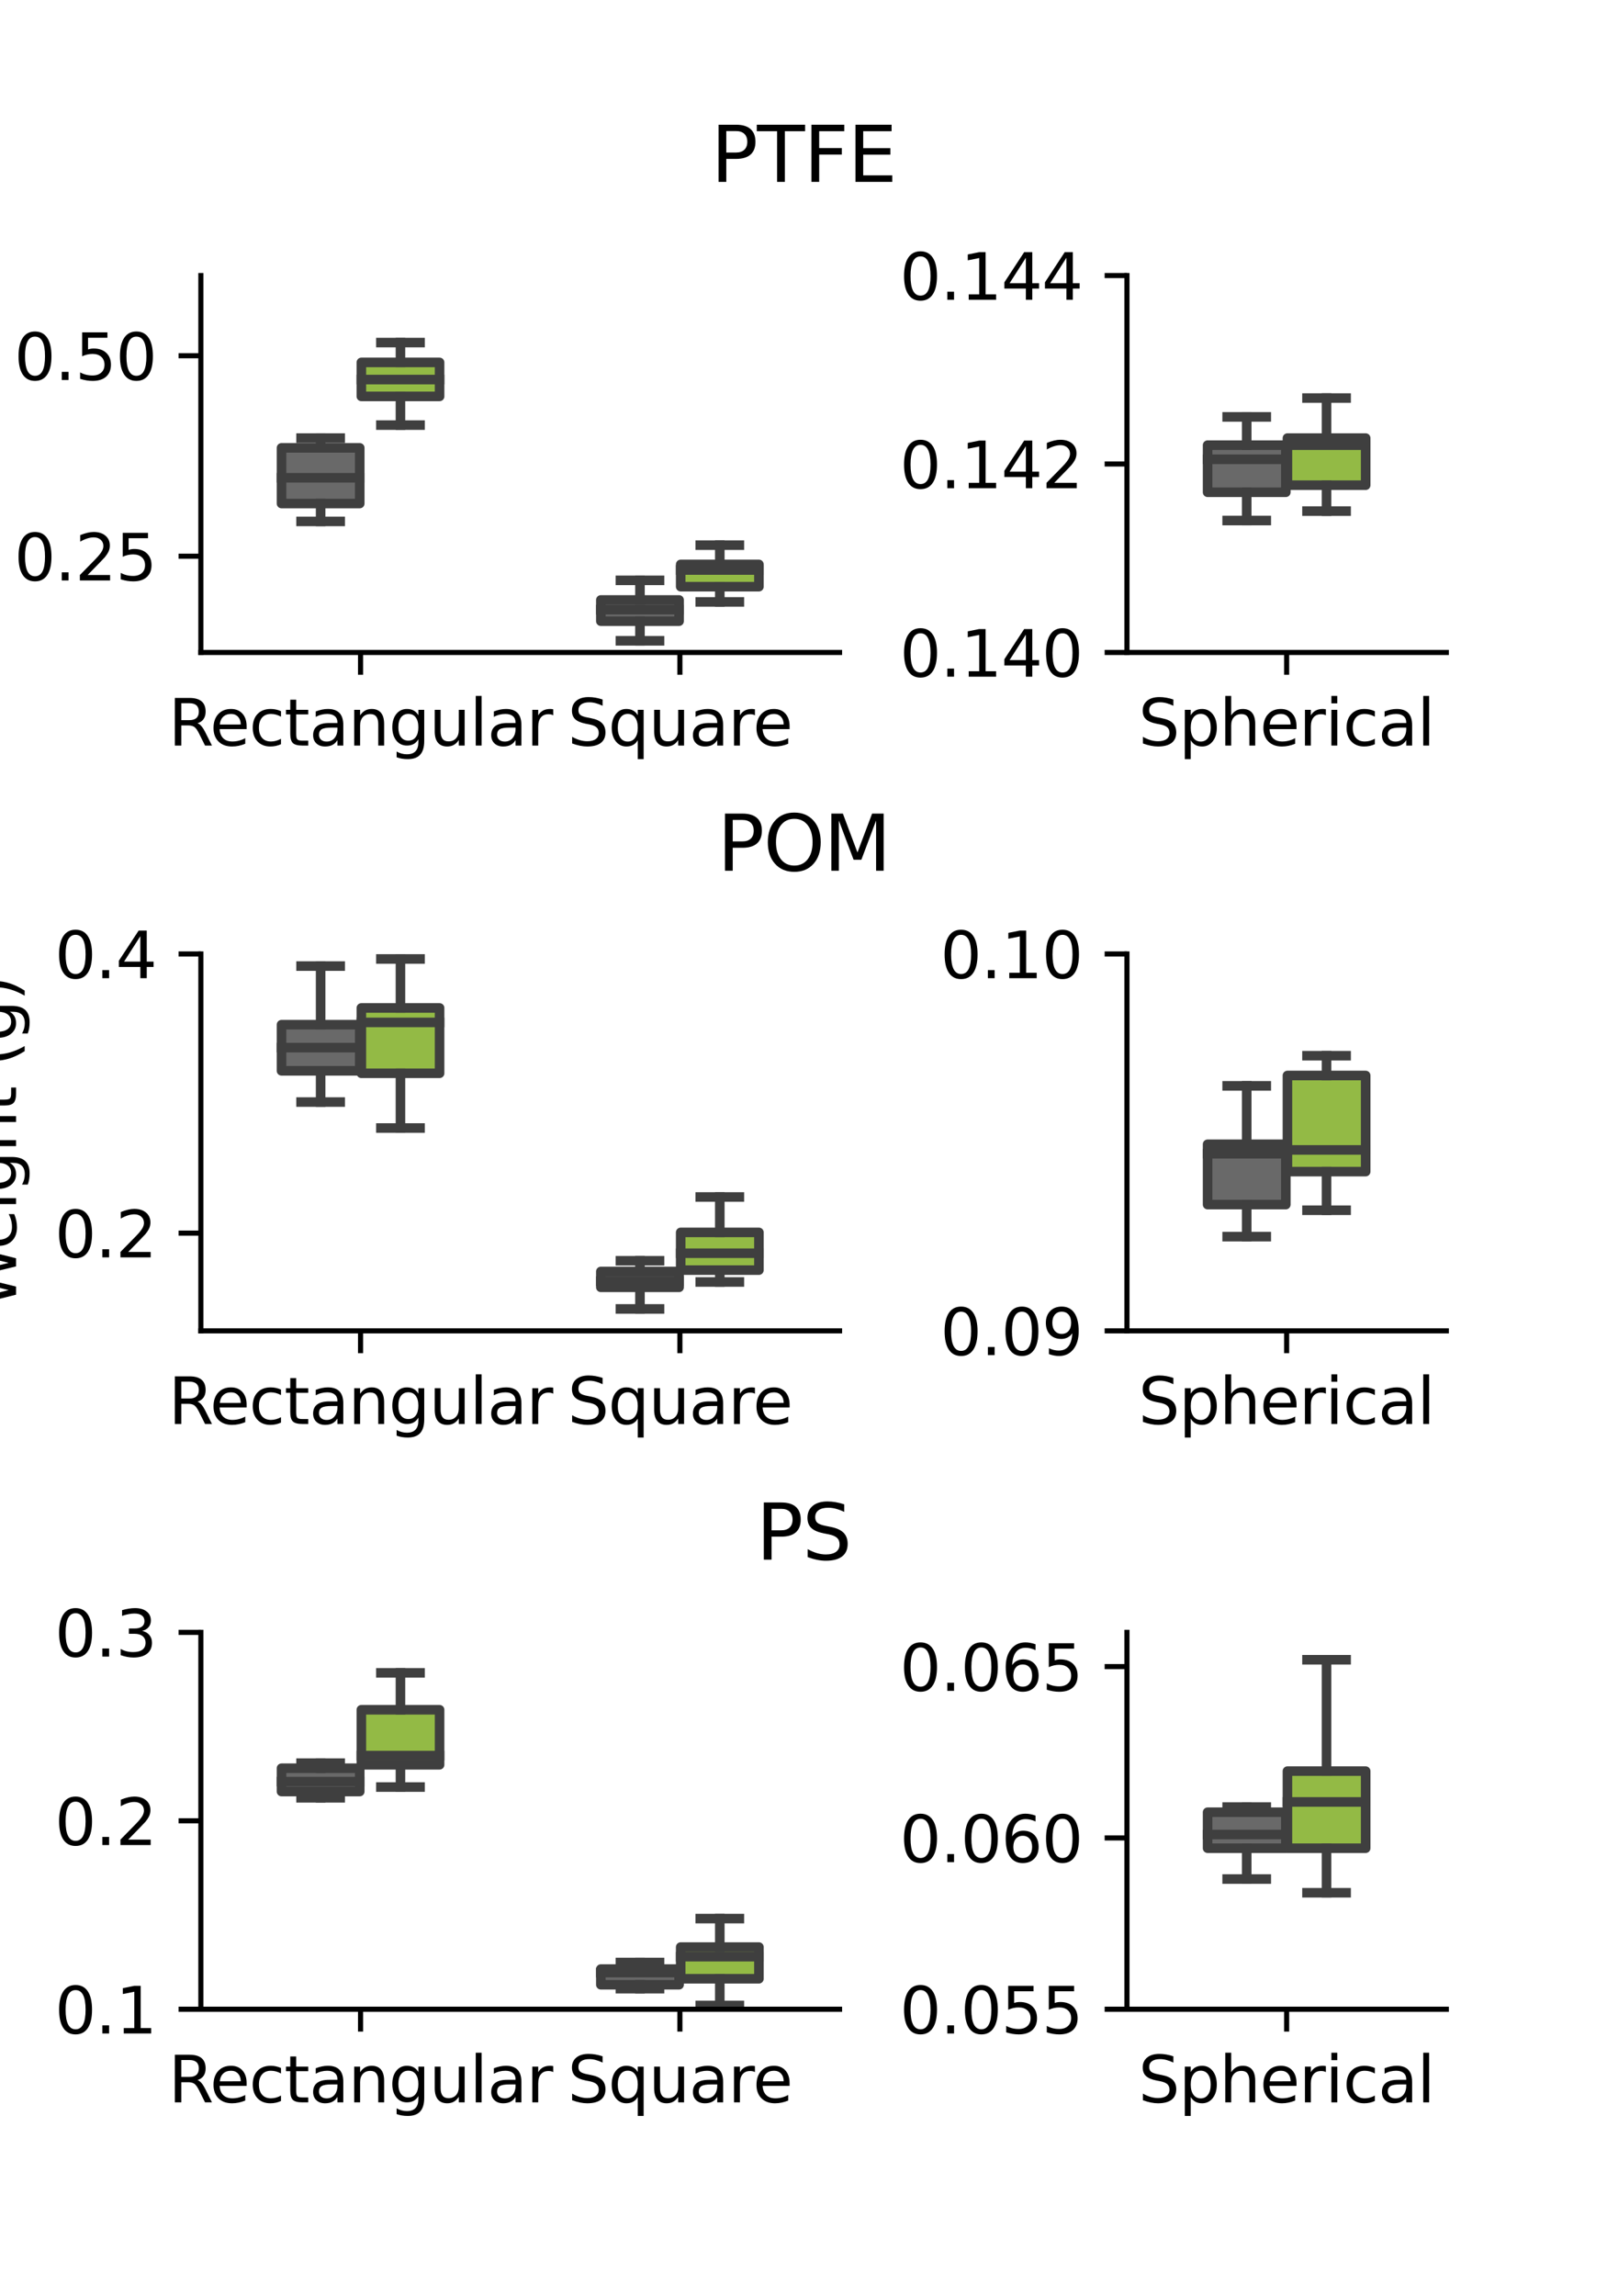 <?xml version="1.0" encoding="utf-8" standalone="no"?>
<!DOCTYPE svg PUBLIC "-//W3C//DTD SVG 1.1//EN"
  "http://www.w3.org/Graphics/SVG/1.1/DTD/svg11.dtd">
<svg xmlns:xlink="http://www.w3.org/1999/xlink" width="252pt" height="360pt" viewBox="0 0 252 360" xmlns="http://www.w3.org/2000/svg" version="1.1">
 <defs>
  <style type="text/css">*{stroke-linejoin: round; stroke-linecap: butt}</style>
 </defs>
 <g id="figure_1">
  <g id="patch_1">
   <path d="M 0 360 
L 252 360 
L 252 0 
L 0 0 
z
" style="fill: #ffffff"/>
  </g>
  <g id="axes_1">
   <g id="patch_2">
    <path d="M 31.5 102.287 
L 131.654 102.287 
L 131.654 43.2 
L 31.5 43.2 
z
" style="fill: #ffffff"/>
   </g>
   <g id="patch_3">
    <path d="M 44.144 78.941 
L 56.413 78.941 
L 56.413 70.213 
L 44.144 70.213 
L 44.144 78.941 
z
" clip-path="url(#p841a82c615)" style="fill: #696969; stroke: #3f3f3f; stroke-width: 1.5; stroke-linejoin: miter"/>
   </g>
   <g id="patch_4">
    <path d="M 56.664 62.146 
L 68.933 62.146 
L 68.933 56.818 
L 56.664 56.818 
L 56.664 62.146 
z
" clip-path="url(#p841a82c615)" style="fill: #93ba45; stroke: #3f3f3f; stroke-width: 1.5; stroke-linejoin: miter"/>
   </g>
   <g id="patch_5">
    <path d="M 94.221 97.387 
L 106.49 97.387 
L 106.49 94.056 
L 94.221 94.056 
L 94.221 97.387 
z
" clip-path="url(#p841a82c615)" style="fill: #696969; stroke: #3f3f3f; stroke-width: 1.5; stroke-linejoin: miter"/>
   </g>
   <g id="patch_6">
    <path d="M 106.741 91.978 
L 119.009 91.978 
L 119.009 88.486 
L 106.741 88.486 
L 106.741 91.978 
z
" clip-path="url(#p841a82c615)" style="fill: #93ba45; stroke: #3f3f3f; stroke-width: 1.5; stroke-linejoin: miter"/>
   </g>
   <g id="patch_7">
    <path d="M 56.538 118.63 
L 56.538 118.63 
L 56.538 118.63 
L 56.538 118.63 
z
" clip-path="url(#p841a82c615)" style="fill: #696969; stroke: #3f3f3f; stroke-width: 0.75; stroke-linejoin: miter"/>
   </g>
   <g id="patch_8">
    <path d="M 56.538 118.63 
L 56.538 118.63 
L 56.538 118.63 
L 56.538 118.63 
z
" clip-path="url(#p841a82c615)" style="fill: #93ba45; stroke: #3f3f3f; stroke-width: 0.75; stroke-linejoin: miter"/>
   </g>
   <g id="matplotlib.axis_1">
    <g id="xtick_1">
     <g id="line2d_1">
      <defs>
       <path id="m20e05f208c" d="M 0 0 
L 0 3.5 
" style="stroke: #000000; stroke-width: 0.8"/>
      </defs>
      <g>
       <use xlink:href="#m20e05f208c" x="56.538" y="102.287" style="stroke: #000000; stroke-width: 0.8"/>
      </g>
     </g>
     <g id="text_1">
      <!-- Rectangular -->
      <g transform="translate(26.419 116.885) scale(0.1 -0.1)">
       <defs>
        <path id="DejaVuSans-52" d="M 2841 2188 
Q 3044 2119 3236 1894 
Q 3428 1669 3622 1275 
L 4263 0 
L 3584 0 
L 2988 1197 
Q 2756 1666 2539 1819 
Q 2322 1972 1947 1972 
L 1259 1972 
L 1259 0 
L 628 0 
L 628 4666 
L 2053 4666 
Q 2853 4666 3247 4331 
Q 3641 3997 3641 3322 
Q 3641 2881 3436 2590 
Q 3231 2300 2841 2188 
z
M 1259 4147 
L 1259 2491 
L 2053 2491 
Q 2509 2491 2742 2702 
Q 2975 2913 2975 3322 
Q 2975 3731 2742 3939 
Q 2509 4147 2053 4147 
L 1259 4147 
z
" transform="scale(0.016)"/>
        <path id="DejaVuSans-65" d="M 3597 1894 
L 3597 1613 
L 953 1613 
Q 991 1019 1311 708 
Q 1631 397 2203 397 
Q 2534 397 2845 478 
Q 3156 559 3463 722 
L 3463 178 
Q 3153 47 2828 -22 
Q 2503 -91 2169 -91 
Q 1331 -91 842 396 
Q 353 884 353 1716 
Q 353 2575 817 3079 
Q 1281 3584 2069 3584 
Q 2775 3584 3186 3129 
Q 3597 2675 3597 1894 
z
M 3022 2063 
Q 3016 2534 2758 2815 
Q 2500 3097 2075 3097 
Q 1594 3097 1305 2825 
Q 1016 2553 972 2059 
L 3022 2063 
z
" transform="scale(0.016)"/>
        <path id="DejaVuSans-63" d="M 3122 3366 
L 3122 2828 
Q 2878 2963 2633 3030 
Q 2388 3097 2138 3097 
Q 1578 3097 1268 2742 
Q 959 2388 959 1747 
Q 959 1106 1268 751 
Q 1578 397 2138 397 
Q 2388 397 2633 464 
Q 2878 531 3122 666 
L 3122 134 
Q 2881 22 2623 -34 
Q 2366 -91 2075 -91 
Q 1284 -91 818 406 
Q 353 903 353 1747 
Q 353 2603 823 3093 
Q 1294 3584 2113 3584 
Q 2378 3584 2631 3529 
Q 2884 3475 3122 3366 
z
" transform="scale(0.016)"/>
        <path id="DejaVuSans-74" d="M 1172 4494 
L 1172 3500 
L 2356 3500 
L 2356 3053 
L 1172 3053 
L 1172 1153 
Q 1172 725 1289 603 
Q 1406 481 1766 481 
L 2356 481 
L 2356 0 
L 1766 0 
Q 1100 0 847 248 
Q 594 497 594 1153 
L 594 3053 
L 172 3053 
L 172 3500 
L 594 3500 
L 594 4494 
L 1172 4494 
z
" transform="scale(0.016)"/>
        <path id="DejaVuSans-61" d="M 2194 1759 
Q 1497 1759 1228 1600 
Q 959 1441 959 1056 
Q 959 750 1161 570 
Q 1363 391 1709 391 
Q 2188 391 2477 730 
Q 2766 1069 2766 1631 
L 2766 1759 
L 2194 1759 
z
M 3341 1997 
L 3341 0 
L 2766 0 
L 2766 531 
Q 2569 213 2275 61 
Q 1981 -91 1556 -91 
Q 1019 -91 701 211 
Q 384 513 384 1019 
Q 384 1609 779 1909 
Q 1175 2209 1959 2209 
L 2766 2209 
L 2766 2266 
Q 2766 2663 2505 2880 
Q 2244 3097 1772 3097 
Q 1472 3097 1187 3025 
Q 903 2953 641 2809 
L 641 3341 
Q 956 3463 1253 3523 
Q 1550 3584 1831 3584 
Q 2591 3584 2966 3190 
Q 3341 2797 3341 1997 
z
" transform="scale(0.016)"/>
        <path id="DejaVuSans-6e" d="M 3513 2113 
L 3513 0 
L 2938 0 
L 2938 2094 
Q 2938 2591 2744 2837 
Q 2550 3084 2163 3084 
Q 1697 3084 1428 2787 
Q 1159 2491 1159 1978 
L 1159 0 
L 581 0 
L 581 3500 
L 1159 3500 
L 1159 2956 
Q 1366 3272 1645 3428 
Q 1925 3584 2291 3584 
Q 2894 3584 3203 3211 
Q 3513 2838 3513 2113 
z
" transform="scale(0.016)"/>
        <path id="DejaVuSans-67" d="M 2906 1791 
Q 2906 2416 2648 2759 
Q 2391 3103 1925 3103 
Q 1463 3103 1205 2759 
Q 947 2416 947 1791 
Q 947 1169 1205 825 
Q 1463 481 1925 481 
Q 2391 481 2648 825 
Q 2906 1169 2906 1791 
z
M 3481 434 
Q 3481 -459 3084 -895 
Q 2688 -1331 1869 -1331 
Q 1566 -1331 1297 -1286 
Q 1028 -1241 775 -1147 
L 775 -588 
Q 1028 -725 1275 -790 
Q 1522 -856 1778 -856 
Q 2344 -856 2625 -561 
Q 2906 -266 2906 331 
L 2906 616 
Q 2728 306 2450 153 
Q 2172 0 1784 0 
Q 1141 0 747 490 
Q 353 981 353 1791 
Q 353 2603 747 3093 
Q 1141 3584 1784 3584 
Q 2172 3584 2450 3431 
Q 2728 3278 2906 2969 
L 2906 3500 
L 3481 3500 
L 3481 434 
z
" transform="scale(0.016)"/>
        <path id="DejaVuSans-75" d="M 544 1381 
L 544 3500 
L 1119 3500 
L 1119 1403 
Q 1119 906 1312 657 
Q 1506 409 1894 409 
Q 2359 409 2629 706 
Q 2900 1003 2900 1516 
L 2900 3500 
L 3475 3500 
L 3475 0 
L 2900 0 
L 2900 538 
Q 2691 219 2414 64 
Q 2138 -91 1772 -91 
Q 1169 -91 856 284 
Q 544 659 544 1381 
z
M 1991 3584 
L 1991 3584 
z
" transform="scale(0.016)"/>
        <path id="DejaVuSans-6c" d="M 603 4863 
L 1178 4863 
L 1178 0 
L 603 0 
L 603 4863 
z
" transform="scale(0.016)"/>
        <path id="DejaVuSans-72" d="M 2631 2963 
Q 2534 3019 2420 3045 
Q 2306 3072 2169 3072 
Q 1681 3072 1420 2755 
Q 1159 2438 1159 1844 
L 1159 0 
L 581 0 
L 581 3500 
L 1159 3500 
L 1159 2956 
Q 1341 3275 1631 3429 
Q 1922 3584 2338 3584 
Q 2397 3584 2469 3576 
Q 2541 3569 2628 3553 
L 2631 2963 
z
" transform="scale(0.016)"/>
       </defs>
       <use xlink:href="#DejaVuSans-52"/>
       <use xlink:href="#DejaVuSans-65" x="64.982"/>
       <use xlink:href="#DejaVuSans-63" x="126.506"/>
       <use xlink:href="#DejaVuSans-74" x="181.486"/>
       <use xlink:href="#DejaVuSans-61" x="220.695"/>
       <use xlink:href="#DejaVuSans-6e" x="281.975"/>
       <use xlink:href="#DejaVuSans-67" x="345.354"/>
       <use xlink:href="#DejaVuSans-75" x="408.83"/>
       <use xlink:href="#DejaVuSans-6c" x="472.209"/>
       <use xlink:href="#DejaVuSans-61" x="499.992"/>
       <use xlink:href="#DejaVuSans-72" x="561.271"/>
      </g>
     </g>
    </g>
    <g id="xtick_2">
     <g id="line2d_2">
      <g>
       <use xlink:href="#m20e05f208c" x="106.615" y="102.287" style="stroke: #000000; stroke-width: 0.8"/>
      </g>
     </g>
     <g id="text_2">
      <!-- Square -->
      <g transform="translate(89.015 116.885) scale(0.1 -0.1)">
       <defs>
        <path id="DejaVuSans-53" d="M 3425 4513 
L 3425 3897 
Q 3066 4069 2747 4153 
Q 2428 4238 2131 4238 
Q 1616 4238 1336 4038 
Q 1056 3838 1056 3469 
Q 1056 3159 1242 3001 
Q 1428 2844 1947 2747 
L 2328 2669 
Q 3034 2534 3370 2195 
Q 3706 1856 3706 1288 
Q 3706 609 3251 259 
Q 2797 -91 1919 -91 
Q 1588 -91 1214 -16 
Q 841 59 441 206 
L 441 856 
Q 825 641 1194 531 
Q 1563 422 1919 422 
Q 2459 422 2753 634 
Q 3047 847 3047 1241 
Q 3047 1584 2836 1778 
Q 2625 1972 2144 2069 
L 1759 2144 
Q 1053 2284 737 2584 
Q 422 2884 422 3419 
Q 422 4038 858 4394 
Q 1294 4750 2059 4750 
Q 2388 4750 2728 4690 
Q 3069 4631 3425 4513 
z
" transform="scale(0.016)"/>
        <path id="DejaVuSans-71" d="M 947 1747 
Q 947 1113 1208 752 
Q 1469 391 1925 391 
Q 2381 391 2643 752 
Q 2906 1113 2906 1747 
Q 2906 2381 2643 2742 
Q 2381 3103 1925 3103 
Q 1469 3103 1208 2742 
Q 947 2381 947 1747 
z
M 2906 525 
Q 2725 213 2448 61 
Q 2172 -91 1784 -91 
Q 1150 -91 751 415 
Q 353 922 353 1747 
Q 353 2572 751 3078 
Q 1150 3584 1784 3584 
Q 2172 3584 2448 3432 
Q 2725 3281 2906 2969 
L 2906 3500 
L 3481 3500 
L 3481 -1331 
L 2906 -1331 
L 2906 525 
z
" transform="scale(0.016)"/>
       </defs>
       <use xlink:href="#DejaVuSans-53"/>
       <use xlink:href="#DejaVuSans-71" x="63.477"/>
       <use xlink:href="#DejaVuSans-75" x="126.953"/>
       <use xlink:href="#DejaVuSans-61" x="190.332"/>
       <use xlink:href="#DejaVuSans-72" x="251.611"/>
       <use xlink:href="#DejaVuSans-65" x="290.475"/>
      </g>
     </g>
    </g>
   </g>
   <g id="matplotlib.axis_2">
    <g id="ytick_1">
     <g id="line2d_3">
      <defs>
       <path id="m6db2634d2c" d="M 0 0 
L -3.5 0 
" style="stroke: #000000; stroke-width: 0.8"/>
      </defs>
      <g>
       <use xlink:href="#m6db2634d2c" x="31.5" y="87.201" style="stroke: #000000; stroke-width: 0.8"/>
      </g>
     </g>
     <g id="text_3">
      <!-- 0.25 -->
      <g transform="translate(2.234 91) scale(0.1 -0.1)">
       <defs>
        <path id="DejaVuSans-30" d="M 2034 4250 
Q 1547 4250 1301 3770 
Q 1056 3291 1056 2328 
Q 1056 1369 1301 889 
Q 1547 409 2034 409 
Q 2525 409 2770 889 
Q 3016 1369 3016 2328 
Q 3016 3291 2770 3770 
Q 2525 4250 2034 4250 
z
M 2034 4750 
Q 2819 4750 3233 4129 
Q 3647 3509 3647 2328 
Q 3647 1150 3233 529 
Q 2819 -91 2034 -91 
Q 1250 -91 836 529 
Q 422 1150 422 2328 
Q 422 3509 836 4129 
Q 1250 4750 2034 4750 
z
" transform="scale(0.016)"/>
        <path id="DejaVuSans-2e" d="M 684 794 
L 1344 794 
L 1344 0 
L 684 0 
L 684 794 
z
" transform="scale(0.016)"/>
        <path id="DejaVuSans-32" d="M 1228 531 
L 3431 531 
L 3431 0 
L 469 0 
L 469 531 
Q 828 903 1448 1529 
Q 2069 2156 2228 2338 
Q 2531 2678 2651 2914 
Q 2772 3150 2772 3378 
Q 2772 3750 2511 3984 
Q 2250 4219 1831 4219 
Q 1534 4219 1204 4116 
Q 875 4013 500 3803 
L 500 4441 
Q 881 4594 1212 4672 
Q 1544 4750 1819 4750 
Q 2544 4750 2975 4387 
Q 3406 4025 3406 3419 
Q 3406 3131 3298 2873 
Q 3191 2616 2906 2266 
Q 2828 2175 2409 1742 
Q 1991 1309 1228 531 
z
" transform="scale(0.016)"/>
        <path id="DejaVuSans-35" d="M 691 4666 
L 3169 4666 
L 3169 4134 
L 1269 4134 
L 1269 2991 
Q 1406 3038 1543 3061 
Q 1681 3084 1819 3084 
Q 2600 3084 3056 2656 
Q 3513 2228 3513 1497 
Q 3513 744 3044 326 
Q 2575 -91 1722 -91 
Q 1428 -91 1123 -41 
Q 819 9 494 109 
L 494 744 
Q 775 591 1075 516 
Q 1375 441 1709 441 
Q 2250 441 2565 725 
Q 2881 1009 2881 1497 
Q 2881 1984 2565 2268 
Q 2250 2553 1709 2553 
Q 1456 2553 1204 2497 
Q 953 2441 691 2322 
L 691 4666 
z
" transform="scale(0.016)"/>
       </defs>
       <use xlink:href="#DejaVuSans-30"/>
       <use xlink:href="#DejaVuSans-2e" x="63.623"/>
       <use xlink:href="#DejaVuSans-32" x="95.41"/>
       <use xlink:href="#DejaVuSans-35" x="159.033"/>
      </g>
     </g>
    </g>
    <g id="ytick_2">
     <g id="line2d_4">
      <g>
       <use xlink:href="#m6db2634d2c" x="31.5" y="55.772" style="stroke: #000000; stroke-width: 0.8"/>
      </g>
     </g>
     <g id="text_4">
      <!-- 0.50 -->
      <g transform="translate(2.234 59.571) scale(0.1 -0.1)">
       <use xlink:href="#DejaVuSans-30"/>
       <use xlink:href="#DejaVuSans-2e" x="63.623"/>
       <use xlink:href="#DejaVuSans-35" x="95.41"/>
       <use xlink:href="#DejaVuSans-30" x="159.033"/>
      </g>
     </g>
    </g>
   </g>
   <g id="line2d_5">
    <path d="M 50.279 78.941 
L 50.279 81.745 
" clip-path="url(#p841a82c615)" style="fill: none; stroke: #3f3f3f; stroke-width: 1.5; stroke-linecap: square"/>
   </g>
   <g id="line2d_6">
    <path d="M 50.279 70.213 
L 50.279 68.683 
" clip-path="url(#p841a82c615)" style="fill: none; stroke: #3f3f3f; stroke-width: 1.5; stroke-linecap: square"/>
   </g>
   <g id="line2d_7">
    <path d="M 47.212 81.745 
L 53.346 81.745 
" clip-path="url(#p841a82c615)" style="fill: none; stroke: #3f3f3f; stroke-width: 1.5; stroke-linecap: square"/>
   </g>
   <g id="line2d_8">
    <path d="M 47.212 68.683 
L 53.346 68.683 
" clip-path="url(#p841a82c615)" style="fill: none; stroke: #3f3f3f; stroke-width: 1.5; stroke-linecap: square"/>
   </g>
   <g id="line2d_9">
    <path d="M 62.798 62.146 
L 62.798 66.646 
" clip-path="url(#p841a82c615)" style="fill: none; stroke: #3f3f3f; stroke-width: 1.5; stroke-linecap: square"/>
   </g>
   <g id="line2d_10">
    <path d="M 62.798 56.818 
L 62.798 53.71 
" clip-path="url(#p841a82c615)" style="fill: none; stroke: #3f3f3f; stroke-width: 1.5; stroke-linecap: square"/>
   </g>
   <g id="line2d_11">
    <path d="M 59.731 66.646 
L 65.865 66.646 
" clip-path="url(#p841a82c615)" style="fill: none; stroke: #3f3f3f; stroke-width: 1.5; stroke-linecap: square"/>
   </g>
   <g id="line2d_12">
    <path d="M 59.731 53.71 
L 65.865 53.71 
" clip-path="url(#p841a82c615)" style="fill: none; stroke: #3f3f3f; stroke-width: 1.5; stroke-linecap: square"/>
   </g>
   <g id="line2d_13">
    <path d="M 100.356 97.387 
L 100.356 100.464 
" clip-path="url(#p841a82c615)" style="fill: none; stroke: #3f3f3f; stroke-width: 1.5; stroke-linecap: square"/>
   </g>
   <g id="line2d_14">
    <path d="M 100.356 94.056 
L 100.356 90.985 
" clip-path="url(#p841a82c615)" style="fill: none; stroke: #3f3f3f; stroke-width: 1.5; stroke-linecap: square"/>
   </g>
   <g id="line2d_15">
    <path d="M 97.289 100.464 
L 103.423 100.464 
" clip-path="url(#p841a82c615)" style="fill: none; stroke: #3f3f3f; stroke-width: 1.5; stroke-linecap: square"/>
   </g>
   <g id="line2d_16">
    <path d="M 97.289 90.985 
L 103.423 90.985 
" clip-path="url(#p841a82c615)" style="fill: none; stroke: #3f3f3f; stroke-width: 1.5; stroke-linecap: square"/>
   </g>
   <g id="line2d_17">
    <path d="M 112.875 91.978 
L 112.875 94.367 
" clip-path="url(#p841a82c615)" style="fill: none; stroke: #3f3f3f; stroke-width: 1.5; stroke-linecap: square"/>
   </g>
   <g id="line2d_18">
    <path d="M 112.875 88.486 
L 112.875 85.466 
" clip-path="url(#p841a82c615)" style="fill: none; stroke: #3f3f3f; stroke-width: 1.5; stroke-linecap: square"/>
   </g>
   <g id="line2d_19">
    <path d="M 109.808 94.367 
L 115.942 94.367 
" clip-path="url(#p841a82c615)" style="fill: none; stroke: #3f3f3f; stroke-width: 1.5; stroke-linecap: square"/>
   </g>
   <g id="line2d_20">
    <path d="M 109.808 85.466 
L 115.942 85.466 
" clip-path="url(#p841a82c615)" style="fill: none; stroke: #3f3f3f; stroke-width: 1.5; stroke-linecap: square"/>
   </g>
   <g id="line2d_21">
    <path d="M 44.144 74.906 
L 56.413 74.906 
" clip-path="url(#p841a82c615)" style="fill: none; stroke: #3f3f3f; stroke-width: 1.5; stroke-linecap: square"/>
   </g>
   <g id="line2d_22">
    <path d="M 56.664 59.505 
L 68.933 59.505 
" clip-path="url(#p841a82c615)" style="fill: none; stroke: #3f3f3f; stroke-width: 1.5; stroke-linecap: square"/>
   </g>
   <g id="line2d_23">
    <path d="M 94.221 95.586 
L 106.49 95.586 
" clip-path="url(#p841a82c615)" style="fill: none; stroke: #3f3f3f; stroke-width: 1.5; stroke-linecap: square"/>
   </g>
   <g id="line2d_24">
    <path d="M 106.741 89.363 
L 119.009 89.363 
" clip-path="url(#p841a82c615)" style="fill: none; stroke: #3f3f3f; stroke-width: 1.5; stroke-linecap: square"/>
   </g>
   <g id="patch_9">
    <path d="M 31.5 102.287 
L 31.5 43.2 
" style="fill: none; stroke: #000000; stroke-width: 0.8; stroke-linejoin: miter; stroke-linecap: square"/>
   </g>
   <g id="patch_10">
    <path d="M 31.5 102.287 
L 131.654 102.287 
" style="fill: none; stroke: #000000; stroke-width: 0.8; stroke-linejoin: miter; stroke-linecap: square"/>
   </g>
  </g>
  <g id="axes_2">
   <g id="patch_11">
    <path d="M 176.723 102.287 
L 226.8 102.287 
L 226.8 43.2 
L 176.723 43.2 
z
" style="fill: #ffffff"/>
   </g>
   <g id="patch_12">
    <path d="M 189.368 77.175 
L 201.636 77.175 
L 201.636 69.789 
L 189.368 69.789 
L 189.368 77.175 
z
" clip-path="url(#pdebc15c27b)" style="fill: #696969; stroke: #3f3f3f; stroke-width: 1.5; stroke-linejoin: miter"/>
   </g>
   <g id="patch_13">
    <path d="M 201.887 76.067 
L 214.156 76.067 
L 214.156 68.681 
L 201.887 68.681 
L 201.887 76.067 
z
" clip-path="url(#pdebc15c27b)" style="fill: #93ba45; stroke: #3f3f3f; stroke-width: 1.5; stroke-linejoin: miter"/>
   </g>
   <g id="patch_14">
    <path d="M 201.762 2170.33 
L 201.762 2170.33 
L 201.762 2170.33 
L 201.762 2170.33 
z
" clip-path="url(#pdebc15c27b)" style="fill: #696969; stroke: #3f3f3f; stroke-width: 0.75; stroke-linejoin: miter"/>
   </g>
   <g id="patch_15">
    <path d="M 201.762 2170.33 
L 201.762 2170.33 
L 201.762 2170.33 
L 201.762 2170.33 
z
" clip-path="url(#pdebc15c27b)" style="fill: #93ba45; stroke: #3f3f3f; stroke-width: 0.75; stroke-linejoin: miter"/>
   </g>
   <g id="matplotlib.axis_3">
    <g id="xtick_3">
     <g id="line2d_25">
      <g>
       <use xlink:href="#m20e05f208c" x="201.762" y="102.287" style="stroke: #000000; stroke-width: 0.8"/>
      </g>
     </g>
     <g id="text_5">
      <!-- Spherical -->
      <g transform="translate(178.521 116.885) scale(0.1 -0.1)">
       <defs>
        <path id="DejaVuSans-70" d="M 1159 525 
L 1159 -1331 
L 581 -1331 
L 581 3500 
L 1159 3500 
L 1159 2969 
Q 1341 3281 1617 3432 
Q 1894 3584 2278 3584 
Q 2916 3584 3314 3078 
Q 3713 2572 3713 1747 
Q 3713 922 3314 415 
Q 2916 -91 2278 -91 
Q 1894 -91 1617 61 
Q 1341 213 1159 525 
z
M 3116 1747 
Q 3116 2381 2855 2742 
Q 2594 3103 2138 3103 
Q 1681 3103 1420 2742 
Q 1159 2381 1159 1747 
Q 1159 1113 1420 752 
Q 1681 391 2138 391 
Q 2594 391 2855 752 
Q 3116 1113 3116 1747 
z
" transform="scale(0.016)"/>
        <path id="DejaVuSans-68" d="M 3513 2113 
L 3513 0 
L 2938 0 
L 2938 2094 
Q 2938 2591 2744 2837 
Q 2550 3084 2163 3084 
Q 1697 3084 1428 2787 
Q 1159 2491 1159 1978 
L 1159 0 
L 581 0 
L 581 4863 
L 1159 4863 
L 1159 2956 
Q 1366 3272 1645 3428 
Q 1925 3584 2291 3584 
Q 2894 3584 3203 3211 
Q 3513 2838 3513 2113 
z
" transform="scale(0.016)"/>
        <path id="DejaVuSans-69" d="M 603 3500 
L 1178 3500 
L 1178 0 
L 603 0 
L 603 3500 
z
M 603 4863 
L 1178 4863 
L 1178 4134 
L 603 4134 
L 603 4863 
z
" transform="scale(0.016)"/>
       </defs>
       <use xlink:href="#DejaVuSans-53"/>
       <use xlink:href="#DejaVuSans-70" x="63.477"/>
       <use xlink:href="#DejaVuSans-68" x="126.953"/>
       <use xlink:href="#DejaVuSans-65" x="190.332"/>
       <use xlink:href="#DejaVuSans-72" x="251.855"/>
       <use xlink:href="#DejaVuSans-69" x="292.969"/>
       <use xlink:href="#DejaVuSans-63" x="320.752"/>
       <use xlink:href="#DejaVuSans-61" x="375.732"/>
       <use xlink:href="#DejaVuSans-6c" x="437.012"/>
      </g>
     </g>
    </g>
   </g>
   <g id="matplotlib.axis_4">
    <g id="ytick_3">
     <g id="line2d_26">
      <g>
       <use xlink:href="#m6db2634d2c" x="176.723" y="102.287" style="stroke: #000000; stroke-width: 0.8"/>
      </g>
     </g>
     <g id="text_6">
      <!-- 0.140 -->
      <g transform="translate(141.095 106.086) scale(0.1 -0.1)">
       <defs>
        <path id="DejaVuSans-31" d="M 794 531 
L 1825 531 
L 1825 4091 
L 703 3866 
L 703 4441 
L 1819 4666 
L 2450 4666 
L 2450 531 
L 3481 531 
L 3481 0 
L 794 0 
L 794 531 
z
" transform="scale(0.016)"/>
        <path id="DejaVuSans-34" d="M 2419 4116 
L 825 1625 
L 2419 1625 
L 2419 4116 
z
M 2253 4666 
L 3047 4666 
L 3047 1625 
L 3713 1625 
L 3713 1100 
L 3047 1100 
L 3047 0 
L 2419 0 
L 2419 1100 
L 313 1100 
L 313 1709 
L 2253 4666 
z
" transform="scale(0.016)"/>
       </defs>
       <use xlink:href="#DejaVuSans-30"/>
       <use xlink:href="#DejaVuSans-2e" x="63.623"/>
       <use xlink:href="#DejaVuSans-31" x="95.41"/>
       <use xlink:href="#DejaVuSans-34" x="159.033"/>
       <use xlink:href="#DejaVuSans-30" x="222.656"/>
      </g>
     </g>
    </g>
    <g id="ytick_4">
     <g id="line2d_27">
      <g>
       <use xlink:href="#m6db2634d2c" x="176.723" y="72.743" style="stroke: #000000; stroke-width: 0.8"/>
      </g>
     </g>
     <g id="text_7">
      <!-- 0.142 -->
      <g transform="translate(141.095 76.543) scale(0.1 -0.1)">
       <use xlink:href="#DejaVuSans-30"/>
       <use xlink:href="#DejaVuSans-2e" x="63.623"/>
       <use xlink:href="#DejaVuSans-31" x="95.41"/>
       <use xlink:href="#DejaVuSans-34" x="159.033"/>
       <use xlink:href="#DejaVuSans-32" x="222.656"/>
      </g>
     </g>
    </g>
    <g id="ytick_5">
     <g id="line2d_28">
      <g>
       <use xlink:href="#m6db2634d2c" x="176.723" y="43.2" style="stroke: #000000; stroke-width: 0.8"/>
      </g>
     </g>
     <g id="text_8">
      <!-- 0.144 -->
      <g transform="translate(141.095 46.999) scale(0.1 -0.1)">
       <use xlink:href="#DejaVuSans-30"/>
       <use xlink:href="#DejaVuSans-2e" x="63.623"/>
       <use xlink:href="#DejaVuSans-31" x="95.41"/>
       <use xlink:href="#DejaVuSans-34" x="159.033"/>
       <use xlink:href="#DejaVuSans-34" x="222.656"/>
      </g>
     </g>
    </g>
   </g>
   <g id="line2d_29">
    <path d="M 195.502 77.175 
L 195.502 81.607 
" clip-path="url(#pdebc15c27b)" style="fill: none; stroke: #3f3f3f; stroke-width: 1.5; stroke-linecap: square"/>
   </g>
   <g id="line2d_30">
    <path d="M 195.502 69.789 
L 195.502 65.358 
" clip-path="url(#pdebc15c27b)" style="fill: none; stroke: #3f3f3f; stroke-width: 1.5; stroke-linecap: square"/>
   </g>
   <g id="line2d_31">
    <path d="M 192.435 81.607 
L 198.569 81.607 
" clip-path="url(#pdebc15c27b)" style="fill: none; stroke: #3f3f3f; stroke-width: 1.5; stroke-linecap: square"/>
   </g>
   <g id="line2d_32">
    <path d="M 192.435 65.358 
L 198.569 65.358 
" clip-path="url(#pdebc15c27b)" style="fill: none; stroke: #3f3f3f; stroke-width: 1.5; stroke-linecap: square"/>
   </g>
   <g id="line2d_33">
    <path d="M 208.021 76.067 
L 208.021 80.129 
" clip-path="url(#pdebc15c27b)" style="fill: none; stroke: #3f3f3f; stroke-width: 1.5; stroke-linecap: square"/>
   </g>
   <g id="line2d_34">
    <path d="M 208.021 68.681 
L 208.021 62.403 
" clip-path="url(#pdebc15c27b)" style="fill: none; stroke: #3f3f3f; stroke-width: 1.5; stroke-linecap: square"/>
   </g>
   <g id="line2d_35">
    <path d="M 204.954 80.129 
L 211.088 80.129 
" clip-path="url(#pdebc15c27b)" style="fill: none; stroke: #3f3f3f; stroke-width: 1.5; stroke-linecap: square"/>
   </g>
   <g id="line2d_36">
    <path d="M 204.954 62.403 
L 211.088 62.403 
" clip-path="url(#pdebc15c27b)" style="fill: none; stroke: #3f3f3f; stroke-width: 1.5; stroke-linecap: square"/>
   </g>
   <g id="line2d_37">
    <path d="M 189.368 72.005 
L 201.636 72.005 
" clip-path="url(#pdebc15c27b)" style="fill: none; stroke: #3f3f3f; stroke-width: 1.5; stroke-linecap: square"/>
   </g>
   <g id="line2d_38">
    <path d="M 201.887 69.789 
L 214.156 69.789 
" clip-path="url(#pdebc15c27b)" style="fill: none; stroke: #3f3f3f; stroke-width: 1.5; stroke-linecap: square"/>
   </g>
   <g id="patch_16">
    <path d="M 176.723 102.287 
L 176.723 43.2 
" style="fill: none; stroke: #000000; stroke-width: 0.8; stroke-linejoin: miter; stroke-linecap: square"/>
   </g>
   <g id="patch_17">
    <path d="M 176.723 102.287 
L 226.8 102.287 
" style="fill: none; stroke: #000000; stroke-width: 0.8; stroke-linejoin: miter; stroke-linecap: square"/>
   </g>
  </g>
  <g id="axes_3">
   <g id="patch_18">
    <path d="M 31.5 208.643 
L 131.654 208.643 
L 131.654 149.557 
L 31.5 149.557 
z
" style="fill: #ffffff"/>
   </g>
   <g id="patch_19">
    <path d="M 44.144 167.879 
L 56.413 167.879 
L 56.413 160.646 
L 44.144 160.646 
L 44.144 167.879 
z
" clip-path="url(#p87d0a43669)" style="fill: #696969; stroke: #3f3f3f; stroke-width: 1.5; stroke-linejoin: miter"/>
   </g>
   <g id="patch_20">
    <path d="M 56.664 168.267 
L 68.933 168.267 
L 68.933 158.02 
L 56.664 158.02 
L 56.664 168.267 
z
" clip-path="url(#p87d0a43669)" style="fill: #93ba45; stroke: #3f3f3f; stroke-width: 1.5; stroke-linejoin: miter"/>
   </g>
   <g id="patch_21">
    <path d="M 94.221 201.821 
L 106.49 201.821 
L 106.49 199.337 
L 94.221 199.337 
L 94.221 201.821 
z
" clip-path="url(#p87d0a43669)" style="fill: #696969; stroke: #3f3f3f; stroke-width: 1.5; stroke-linejoin: miter"/>
   </g>
   <g id="patch_22">
    <path d="M 106.741 199.124 
L 119.009 199.124 
L 119.009 193.21 
L 106.741 193.21 
L 106.741 199.124 
z
" clip-path="url(#p87d0a43669)" style="fill: #93ba45; stroke: #3f3f3f; stroke-width: 1.5; stroke-linejoin: miter"/>
   </g>
   <g id="patch_23">
    <path d="M 56.538 237.093 
L 56.538 237.093 
L 56.538 237.093 
L 56.538 237.093 
z
" clip-path="url(#p87d0a43669)" style="fill: #696969; stroke: #3f3f3f; stroke-width: 0.75; stroke-linejoin: miter"/>
   </g>
   <g id="patch_24">
    <path d="M 56.538 237.093 
L 56.538 237.093 
L 56.538 237.093 
L 56.538 237.093 
z
" clip-path="url(#p87d0a43669)" style="fill: #93ba45; stroke: #3f3f3f; stroke-width: 0.75; stroke-linejoin: miter"/>
   </g>
   <g id="matplotlib.axis_5">
    <g id="xtick_4">
     <g id="line2d_39">
      <g>
       <use xlink:href="#m20e05f208c" x="56.538" y="208.643" style="stroke: #000000; stroke-width: 0.8"/>
      </g>
     </g>
     <g id="text_9">
      <!-- Rectangular -->
      <g transform="translate(26.419 223.242) scale(0.1 -0.1)">
       <use xlink:href="#DejaVuSans-52"/>
       <use xlink:href="#DejaVuSans-65" x="64.982"/>
       <use xlink:href="#DejaVuSans-63" x="126.506"/>
       <use xlink:href="#DejaVuSans-74" x="181.486"/>
       <use xlink:href="#DejaVuSans-61" x="220.695"/>
       <use xlink:href="#DejaVuSans-6e" x="281.975"/>
       <use xlink:href="#DejaVuSans-67" x="345.354"/>
       <use xlink:href="#DejaVuSans-75" x="408.83"/>
       <use xlink:href="#DejaVuSans-6c" x="472.209"/>
       <use xlink:href="#DejaVuSans-61" x="499.992"/>
       <use xlink:href="#DejaVuSans-72" x="561.271"/>
      </g>
     </g>
    </g>
    <g id="xtick_5">
     <g id="line2d_40">
      <g>
       <use xlink:href="#m20e05f208c" x="106.615" y="208.643" style="stroke: #000000; stroke-width: 0.8"/>
      </g>
     </g>
     <g id="text_10">
      <!-- Square -->
      <g transform="translate(89.015 223.242) scale(0.1 -0.1)">
       <use xlink:href="#DejaVuSans-53"/>
       <use xlink:href="#DejaVuSans-71" x="63.477"/>
       <use xlink:href="#DejaVuSans-75" x="126.953"/>
       <use xlink:href="#DejaVuSans-61" x="190.332"/>
       <use xlink:href="#DejaVuSans-72" x="251.611"/>
       <use xlink:href="#DejaVuSans-65" x="290.475"/>
      </g>
     </g>
    </g>
   </g>
   <g id="matplotlib.axis_6">
    <g id="ytick_6">
     <g id="line2d_41">
      <g>
       <use xlink:href="#m6db2634d2c" x="31.5" y="193.325" style="stroke: #000000; stroke-width: 0.8"/>
      </g>
     </g>
     <g id="text_11">
      <!-- 0.2 -->
      <g transform="translate(8.597 197.124) scale(0.1 -0.1)">
       <use xlink:href="#DejaVuSans-30"/>
       <use xlink:href="#DejaVuSans-2e" x="63.623"/>
       <use xlink:href="#DejaVuSans-32" x="95.41"/>
      </g>
     </g>
    </g>
    <g id="ytick_7">
     <g id="line2d_42">
      <g>
       <use xlink:href="#m6db2634d2c" x="31.5" y="149.557" style="stroke: #000000; stroke-width: 0.8"/>
      </g>
     </g>
     <g id="text_12">
      <!-- 0.4 -->
      <g transform="translate(8.597 153.356) scale(0.1 -0.1)">
       <use xlink:href="#DejaVuSans-30"/>
       <use xlink:href="#DejaVuSans-2e" x="63.623"/>
       <use xlink:href="#DejaVuSans-34" x="95.41"/>
      </g>
     </g>
    </g>
    <g id="text_13">
     <!-- Weight (g) -->
     <g transform="translate(2.517 205.184) rotate(-90) scale(0.1 -0.1)">
      <defs>
       <path id="DejaVuSans-57" d="M 213 4666 
L 850 4666 
L 1831 722 
L 2809 4666 
L 3519 4666 
L 4500 722 
L 5478 4666 
L 6119 4666 
L 4947 0 
L 4153 0 
L 3169 4050 
L 2175 0 
L 1381 0 
L 213 4666 
z
" transform="scale(0.016)"/>
       <path id="DejaVuSans-20" transform="scale(0.016)"/>
       <path id="DejaVuSans-28" d="M 1984 4856 
Q 1566 4138 1362 3434 
Q 1159 2731 1159 2009 
Q 1159 1288 1364 580 
Q 1569 -128 1984 -844 
L 1484 -844 
Q 1016 -109 783 600 
Q 550 1309 550 2009 
Q 550 2706 781 3412 
Q 1013 4119 1484 4856 
L 1984 4856 
z
" transform="scale(0.016)"/>
       <path id="DejaVuSans-29" d="M 513 4856 
L 1013 4856 
Q 1481 4119 1714 3412 
Q 1947 2706 1947 2009 
Q 1947 1309 1714 600 
Q 1481 -109 1013 -844 
L 513 -844 
Q 928 -128 1133 580 
Q 1338 1288 1338 2009 
Q 1338 2731 1133 3434 
Q 928 4138 513 4856 
z
" transform="scale(0.016)"/>
      </defs>
      <use xlink:href="#DejaVuSans-57"/>
      <use xlink:href="#DejaVuSans-65" x="93.002"/>
      <use xlink:href="#DejaVuSans-69" x="154.525"/>
      <use xlink:href="#DejaVuSans-67" x="182.309"/>
      <use xlink:href="#DejaVuSans-68" x="245.785"/>
      <use xlink:href="#DejaVuSans-74" x="309.164"/>
      <use xlink:href="#DejaVuSans-20" x="348.373"/>
      <use xlink:href="#DejaVuSans-28" x="380.16"/>
      <use xlink:href="#DejaVuSans-67" x="419.174"/>
      <use xlink:href="#DejaVuSans-29" x="482.65"/>
     </g>
    </g>
   </g>
   <g id="line2d_43">
    <path d="M 50.279 167.879 
L 50.279 172.776 
" clip-path="url(#p87d0a43669)" style="fill: none; stroke: #3f3f3f; stroke-width: 1.5; stroke-linecap: square"/>
   </g>
   <g id="line2d_44">
    <path d="M 50.279 160.646 
L 50.279 151.46 
" clip-path="url(#p87d0a43669)" style="fill: none; stroke: #3f3f3f; stroke-width: 1.5; stroke-linecap: square"/>
   </g>
   <g id="line2d_45">
    <path d="M 47.212 172.776 
L 53.346 172.776 
" clip-path="url(#p87d0a43669)" style="fill: none; stroke: #3f3f3f; stroke-width: 1.5; stroke-linecap: square"/>
   </g>
   <g id="line2d_46">
    <path d="M 47.212 151.46 
L 53.346 151.46 
" clip-path="url(#p87d0a43669)" style="fill: none; stroke: #3f3f3f; stroke-width: 1.5; stroke-linecap: square"/>
   </g>
   <g id="line2d_47">
    <path d="M 62.798 168.267 
L 62.798 176.846 
" clip-path="url(#p87d0a43669)" style="fill: none; stroke: #3f3f3f; stroke-width: 1.5; stroke-linecap: square"/>
   </g>
   <g id="line2d_48">
    <path d="M 62.798 158.02 
L 62.798 150.344 
" clip-path="url(#p87d0a43669)" style="fill: none; stroke: #3f3f3f; stroke-width: 1.5; stroke-linecap: square"/>
   </g>
   <g id="line2d_49">
    <path d="M 59.731 176.846 
L 65.865 176.846 
" clip-path="url(#p87d0a43669)" style="fill: none; stroke: #3f3f3f; stroke-width: 1.5; stroke-linecap: square"/>
   </g>
   <g id="line2d_50">
    <path d="M 59.731 150.344 
L 65.865 150.344 
" clip-path="url(#p87d0a43669)" style="fill: none; stroke: #3f3f3f; stroke-width: 1.5; stroke-linecap: square"/>
   </g>
   <g id="line2d_51">
    <path d="M 100.356 201.821 
L 100.356 205.208 
" clip-path="url(#p87d0a43669)" style="fill: none; stroke: #3f3f3f; stroke-width: 1.5; stroke-linecap: square"/>
   </g>
   <g id="line2d_52">
    <path d="M 100.356 199.337 
L 100.356 197.658 
" clip-path="url(#p87d0a43669)" style="fill: none; stroke: #3f3f3f; stroke-width: 1.5; stroke-linecap: square"/>
   </g>
   <g id="line2d_53">
    <path d="M 97.289 205.208 
L 103.423 205.208 
" clip-path="url(#p87d0a43669)" style="fill: none; stroke: #3f3f3f; stroke-width: 1.5; stroke-linecap: square"/>
   </g>
   <g id="line2d_54">
    <path d="M 97.289 197.658 
L 103.423 197.658 
" clip-path="url(#p87d0a43669)" style="fill: none; stroke: #3f3f3f; stroke-width: 1.5; stroke-linecap: square"/>
   </g>
   <g id="line2d_55">
    <path d="M 112.875 199.124 
L 112.875 200.984 
" clip-path="url(#p87d0a43669)" style="fill: none; stroke: #3f3f3f; stroke-width: 1.5; stroke-linecap: square"/>
   </g>
   <g id="line2d_56">
    <path d="M 112.875 193.21 
L 112.875 187.657 
" clip-path="url(#p87d0a43669)" style="fill: none; stroke: #3f3f3f; stroke-width: 1.5; stroke-linecap: square"/>
   </g>
   <g id="line2d_57">
    <path d="M 109.808 200.984 
L 115.942 200.984 
" clip-path="url(#p87d0a43669)" style="fill: none; stroke: #3f3f3f; stroke-width: 1.5; stroke-linecap: square"/>
   </g>
   <g id="line2d_58">
    <path d="M 109.808 187.657 
L 115.942 187.657 
" clip-path="url(#p87d0a43669)" style="fill: none; stroke: #3f3f3f; stroke-width: 1.5; stroke-linecap: square"/>
   </g>
   <g id="line2d_59">
    <path d="M 44.144 164.241 
L 56.413 164.241 
" clip-path="url(#p87d0a43669)" style="fill: none; stroke: #3f3f3f; stroke-width: 1.5; stroke-linecap: square"/>
   </g>
   <g id="line2d_60">
    <path d="M 56.664 160.291 
L 68.933 160.291 
" clip-path="url(#p87d0a43669)" style="fill: none; stroke: #3f3f3f; stroke-width: 1.5; stroke-linecap: square"/>
   </g>
   <g id="line2d_61">
    <path d="M 94.221 200.864 
L 106.49 200.864 
" clip-path="url(#p87d0a43669)" style="fill: none; stroke: #3f3f3f; stroke-width: 1.5; stroke-linecap: square"/>
   </g>
   <g id="line2d_62">
    <path d="M 106.741 196.476 
L 119.009 196.476 
" clip-path="url(#p87d0a43669)" style="fill: none; stroke: #3f3f3f; stroke-width: 1.5; stroke-linecap: square"/>
   </g>
   <g id="patch_25">
    <path d="M 31.5 208.643 
L 31.5 149.557 
" style="fill: none; stroke: #000000; stroke-width: 0.8; stroke-linejoin: miter; stroke-linecap: square"/>
   </g>
   <g id="patch_26">
    <path d="M 31.5 208.643 
L 131.654 208.643 
" style="fill: none; stroke: #000000; stroke-width: 0.8; stroke-linejoin: miter; stroke-linecap: square"/>
   </g>
  </g>
  <g id="axes_4">
   <g id="patch_27">
    <path d="M 176.723 208.643 
L 226.8 208.643 
L 226.8 149.557 
L 176.723 149.557 
z
" style="fill: #ffffff"/>
   </g>
   <g id="patch_28">
    <path d="M 189.368 188.849 
L 201.636 188.849 
L 201.636 179.395 
L 189.368 179.395 
L 189.368 188.849 
z
" clip-path="url(#pc0fc796805)" style="fill: #696969; stroke: #3f3f3f; stroke-width: 1.5; stroke-linejoin: miter"/>
   </g>
   <g id="patch_29">
    <path d="M 201.887 183.679 
L 214.156 183.679 
L 214.156 168.612 
L 201.887 168.612 
L 201.887 183.679 
z
" clip-path="url(#pc0fc796805)" style="fill: #93ba45; stroke: #3f3f3f; stroke-width: 1.5; stroke-linejoin: miter"/>
   </g>
   <g id="patch_30">
    <path d="M 201.762 740.426 
L 201.762 740.426 
L 201.762 740.426 
L 201.762 740.426 
z
" clip-path="url(#pc0fc796805)" style="fill: #696969; stroke: #3f3f3f; stroke-width: 0.75; stroke-linejoin: miter"/>
   </g>
   <g id="patch_31">
    <path d="M 201.762 740.426 
L 201.762 740.426 
L 201.762 740.426 
L 201.762 740.426 
z
" clip-path="url(#pc0fc796805)" style="fill: #93ba45; stroke: #3f3f3f; stroke-width: 0.75; stroke-linejoin: miter"/>
   </g>
   <g id="matplotlib.axis_7">
    <g id="xtick_6">
     <g id="line2d_63">
      <g>
       <use xlink:href="#m20e05f208c" x="201.762" y="208.643" style="stroke: #000000; stroke-width: 0.8"/>
      </g>
     </g>
     <g id="text_14">
      <!-- Spherical -->
      <g transform="translate(178.521 223.242) scale(0.1 -0.1)">
       <use xlink:href="#DejaVuSans-53"/>
       <use xlink:href="#DejaVuSans-70" x="63.477"/>
       <use xlink:href="#DejaVuSans-68" x="126.953"/>
       <use xlink:href="#DejaVuSans-65" x="190.332"/>
       <use xlink:href="#DejaVuSans-72" x="251.855"/>
       <use xlink:href="#DejaVuSans-69" x="292.969"/>
       <use xlink:href="#DejaVuSans-63" x="320.752"/>
       <use xlink:href="#DejaVuSans-61" x="375.732"/>
       <use xlink:href="#DejaVuSans-6c" x="437.012"/>
      </g>
     </g>
    </g>
   </g>
   <g id="matplotlib.axis_8">
    <g id="ytick_8">
     <g id="line2d_64">
      <g>
       <use xlink:href="#m6db2634d2c" x="176.723" y="208.643" style="stroke: #000000; stroke-width: 0.8"/>
      </g>
     </g>
     <g id="text_15">
      <!-- 0.09 -->
      <g transform="translate(147.457 212.443) scale(0.1 -0.1)">
       <defs>
        <path id="DejaVuSans-39" d="M 703 97 
L 703 672 
Q 941 559 1184 500 
Q 1428 441 1663 441 
Q 2288 441 2617 861 
Q 2947 1281 2994 2138 
Q 2813 1869 2534 1725 
Q 2256 1581 1919 1581 
Q 1219 1581 811 2004 
Q 403 2428 403 3163 
Q 403 3881 828 4315 
Q 1253 4750 1959 4750 
Q 2769 4750 3195 4129 
Q 3622 3509 3622 2328 
Q 3622 1225 3098 567 
Q 2575 -91 1691 -91 
Q 1453 -91 1209 -44 
Q 966 3 703 97 
z
M 1959 2075 
Q 2384 2075 2632 2365 
Q 2881 2656 2881 3163 
Q 2881 3666 2632 3958 
Q 2384 4250 1959 4250 
Q 1534 4250 1286 3958 
Q 1038 3666 1038 3163 
Q 1038 2656 1286 2365 
Q 1534 2075 1959 2075 
z
" transform="scale(0.016)"/>
       </defs>
       <use xlink:href="#DejaVuSans-30"/>
       <use xlink:href="#DejaVuSans-2e" x="63.623"/>
       <use xlink:href="#DejaVuSans-30" x="95.41"/>
       <use xlink:href="#DejaVuSans-39" x="159.033"/>
      </g>
     </g>
    </g>
    <g id="ytick_9">
     <g id="line2d_65">
      <g>
       <use xlink:href="#m6db2634d2c" x="176.723" y="149.557" style="stroke: #000000; stroke-width: 0.8"/>
      </g>
     </g>
     <g id="text_16">
      <!-- 0.10 -->
      <g transform="translate(147.457 153.356) scale(0.1 -0.1)">
       <use xlink:href="#DejaVuSans-30"/>
       <use xlink:href="#DejaVuSans-2e" x="63.623"/>
       <use xlink:href="#DejaVuSans-31" x="95.41"/>
       <use xlink:href="#DejaVuSans-30" x="159.033"/>
      </g>
     </g>
    </g>
   </g>
   <g id="line2d_66">
    <path d="M 195.502 188.849 
L 195.502 193.872 
" clip-path="url(#pc0fc796805)" style="fill: none; stroke: #3f3f3f; stroke-width: 1.5; stroke-linecap: square"/>
   </g>
   <g id="line2d_67">
    <path d="M 195.502 179.395 
L 195.502 170.237 
" clip-path="url(#pc0fc796805)" style="fill: none; stroke: #3f3f3f; stroke-width: 1.5; stroke-linecap: square"/>
   </g>
   <g id="line2d_68">
    <path d="M 192.435 193.872 
L 198.569 193.872 
" clip-path="url(#pc0fc796805)" style="fill: none; stroke: #3f3f3f; stroke-width: 1.5; stroke-linecap: square"/>
   </g>
   <g id="line2d_69">
    <path d="M 192.435 170.237 
L 198.569 170.237 
" clip-path="url(#pc0fc796805)" style="fill: none; stroke: #3f3f3f; stroke-width: 1.5; stroke-linecap: square"/>
   </g>
   <g id="line2d_70">
    <path d="M 208.021 183.679 
L 208.021 189.736 
" clip-path="url(#pc0fc796805)" style="fill: none; stroke: #3f3f3f; stroke-width: 1.5; stroke-linecap: square"/>
   </g>
   <g id="line2d_71">
    <path d="M 208.021 168.612 
L 208.021 165.51 
" clip-path="url(#pc0fc796805)" style="fill: none; stroke: #3f3f3f; stroke-width: 1.5; stroke-linecap: square"/>
   </g>
   <g id="line2d_72">
    <path d="M 204.954 189.736 
L 211.088 189.736 
" clip-path="url(#pc0fc796805)" style="fill: none; stroke: #3f3f3f; stroke-width: 1.5; stroke-linecap: square"/>
   </g>
   <g id="line2d_73">
    <path d="M 204.954 165.51 
L 211.088 165.51 
" clip-path="url(#pc0fc796805)" style="fill: none; stroke: #3f3f3f; stroke-width: 1.5; stroke-linecap: square"/>
   </g>
   <g id="line2d_74">
    <path d="M 189.368 180.873 
L 201.636 180.873 
" clip-path="url(#pc0fc796805)" style="fill: none; stroke: #3f3f3f; stroke-width: 1.5; stroke-linecap: square"/>
   </g>
   <g id="line2d_75">
    <path d="M 201.887 180.282 
L 214.156 180.282 
" clip-path="url(#pc0fc796805)" style="fill: none; stroke: #3f3f3f; stroke-width: 1.5; stroke-linecap: square"/>
   </g>
   <g id="patch_32">
    <path d="M 176.723 208.643 
L 176.723 149.557 
" style="fill: none; stroke: #000000; stroke-width: 0.8; stroke-linejoin: miter; stroke-linecap: square"/>
   </g>
   <g id="patch_33">
    <path d="M 176.723 208.643 
L 226.8 208.643 
" style="fill: none; stroke: #000000; stroke-width: 0.8; stroke-linejoin: miter; stroke-linecap: square"/>
   </g>
  </g>
  <g id="axes_5">
   <g id="patch_34">
    <path d="M 31.5 315 
L 131.654 315 
L 131.654 255.913 
L 31.5 255.913 
z
" style="fill: #ffffff"/>
   </g>
   <g id="patch_35">
    <path d="M 44.144 280.87 
L 56.413 280.87 
L 56.413 277.214 
L 44.144 277.214 
L 44.144 280.87 
z
" clip-path="url(#pb27d906565)" style="fill: #696969; stroke: #3f3f3f; stroke-width: 1.5; stroke-linejoin: miter"/>
   </g>
   <g id="patch_36">
    <path d="M 56.664 276.675 
L 68.933 276.675 
L 68.933 268.048 
L 56.664 268.048 
L 56.664 276.675 
z
" clip-path="url(#pb27d906565)" style="fill: #93ba45; stroke: #3f3f3f; stroke-width: 1.5; stroke-linejoin: miter"/>
   </g>
   <g id="patch_37">
    <path d="M 94.221 311.159 
L 106.49 311.159 
L 106.49 308.7 
L 94.221 308.7 
L 94.221 311.159 
z
" clip-path="url(#pb27d906565)" style="fill: #696969; stroke: #3f3f3f; stroke-width: 1.5; stroke-linejoin: miter"/>
   </g>
   <g id="patch_38">
    <path d="M 106.741 310.221 
L 119.009 310.221 
L 119.009 305.251 
L 106.741 305.251 
L 106.741 310.221 
z
" clip-path="url(#pb27d906565)" style="fill: #93ba45; stroke: #3f3f3f; stroke-width: 1.5; stroke-linejoin: miter"/>
   </g>
   <g id="patch_39">
    <path d="M 56.538 344.543 
L 56.538 344.543 
L 56.538 344.543 
L 56.538 344.543 
z
" clip-path="url(#pb27d906565)" style="fill: #696969; stroke: #3f3f3f; stroke-width: 0.75; stroke-linejoin: miter"/>
   </g>
   <g id="patch_40">
    <path d="M 56.538 344.543 
L 56.538 344.543 
L 56.538 344.543 
L 56.538 344.543 
z
" clip-path="url(#pb27d906565)" style="fill: #93ba45; stroke: #3f3f3f; stroke-width: 0.75; stroke-linejoin: miter"/>
   </g>
   <g id="matplotlib.axis_9">
    <g id="xtick_7">
     <g id="line2d_76">
      <g>
       <use xlink:href="#m20e05f208c" x="56.538" y="315" style="stroke: #000000; stroke-width: 0.8"/>
      </g>
     </g>
     <g id="text_17">
      <!-- Rectangular -->
      <g transform="translate(26.419 329.598) scale(0.1 -0.1)">
       <use xlink:href="#DejaVuSans-52"/>
       <use xlink:href="#DejaVuSans-65" x="64.982"/>
       <use xlink:href="#DejaVuSans-63" x="126.506"/>
       <use xlink:href="#DejaVuSans-74" x="181.486"/>
       <use xlink:href="#DejaVuSans-61" x="220.695"/>
       <use xlink:href="#DejaVuSans-6e" x="281.975"/>
       <use xlink:href="#DejaVuSans-67" x="345.354"/>
       <use xlink:href="#DejaVuSans-75" x="408.83"/>
       <use xlink:href="#DejaVuSans-6c" x="472.209"/>
       <use xlink:href="#DejaVuSans-61" x="499.992"/>
       <use xlink:href="#DejaVuSans-72" x="561.271"/>
      </g>
     </g>
    </g>
    <g id="xtick_8">
     <g id="line2d_77">
      <g>
       <use xlink:href="#m20e05f208c" x="106.615" y="315" style="stroke: #000000; stroke-width: 0.8"/>
      </g>
     </g>
     <g id="text_18">
      <!-- Square -->
      <g transform="translate(89.015 329.598) scale(0.1 -0.1)">
       <use xlink:href="#DejaVuSans-53"/>
       <use xlink:href="#DejaVuSans-71" x="63.477"/>
       <use xlink:href="#DejaVuSans-75" x="126.953"/>
       <use xlink:href="#DejaVuSans-61" x="190.332"/>
       <use xlink:href="#DejaVuSans-72" x="251.611"/>
       <use xlink:href="#DejaVuSans-65" x="290.475"/>
      </g>
     </g>
    </g>
   </g>
   <g id="matplotlib.axis_10">
    <g id="ytick_10">
     <g id="line2d_78">
      <g>
       <use xlink:href="#m6db2634d2c" x="31.5" y="315" style="stroke: #000000; stroke-width: 0.8"/>
      </g>
     </g>
     <g id="text_19">
      <!-- 0.1 -->
      <g transform="translate(8.597 318.799) scale(0.1 -0.1)">
       <use xlink:href="#DejaVuSans-30"/>
       <use xlink:href="#DejaVuSans-2e" x="63.623"/>
       <use xlink:href="#DejaVuSans-31" x="95.41"/>
      </g>
     </g>
    </g>
    <g id="ytick_11">
     <g id="line2d_79">
      <g>
       <use xlink:href="#m6db2634d2c" x="31.5" y="285.457" style="stroke: #000000; stroke-width: 0.8"/>
      </g>
     </g>
     <g id="text_20">
      <!-- 0.2 -->
      <g transform="translate(8.597 289.256) scale(0.1 -0.1)">
       <use xlink:href="#DejaVuSans-30"/>
       <use xlink:href="#DejaVuSans-2e" x="63.623"/>
       <use xlink:href="#DejaVuSans-32" x="95.41"/>
      </g>
     </g>
    </g>
    <g id="ytick_12">
     <g id="line2d_80">
      <g>
       <use xlink:href="#m6db2634d2c" x="31.5" y="255.913" style="stroke: #000000; stroke-width: 0.8"/>
      </g>
     </g>
     <g id="text_21">
      <!-- 0.3 -->
      <g transform="translate(8.597 259.712) scale(0.1 -0.1)">
       <defs>
        <path id="DejaVuSans-33" d="M 2597 2516 
Q 3050 2419 3304 2112 
Q 3559 1806 3559 1356 
Q 3559 666 3084 287 
Q 2609 -91 1734 -91 
Q 1441 -91 1130 -33 
Q 819 25 488 141 
L 488 750 
Q 750 597 1062 519 
Q 1375 441 1716 441 
Q 2309 441 2620 675 
Q 2931 909 2931 1356 
Q 2931 1769 2642 2001 
Q 2353 2234 1838 2234 
L 1294 2234 
L 1294 2753 
L 1863 2753 
Q 2328 2753 2575 2939 
Q 2822 3125 2822 3475 
Q 2822 3834 2567 4026 
Q 2313 4219 1838 4219 
Q 1578 4219 1281 4162 
Q 984 4106 628 3988 
L 628 4550 
Q 988 4650 1302 4700 
Q 1616 4750 1894 4750 
Q 2613 4750 3031 4423 
Q 3450 4097 3450 3541 
Q 3450 3153 3228 2886 
Q 3006 2619 2597 2516 
z
" transform="scale(0.016)"/>
       </defs>
       <use xlink:href="#DejaVuSans-30"/>
       <use xlink:href="#DejaVuSans-2e" x="63.623"/>
       <use xlink:href="#DejaVuSans-33" x="95.41"/>
      </g>
     </g>
    </g>
   </g>
   <g id="line2d_81">
    <path d="M 50.279 280.87 
L 50.279 281.852 
" clip-path="url(#pb27d906565)" style="fill: none; stroke: #3f3f3f; stroke-width: 1.5; stroke-linecap: square"/>
   </g>
   <g id="line2d_82">
    <path d="M 50.279 277.214 
L 50.279 276.416 
" clip-path="url(#pb27d906565)" style="fill: none; stroke: #3f3f3f; stroke-width: 1.5; stroke-linecap: square"/>
   </g>
   <g id="line2d_83">
    <path d="M 47.212 281.852 
L 53.346 281.852 
" clip-path="url(#pb27d906565)" style="fill: none; stroke: #3f3f3f; stroke-width: 1.5; stroke-linecap: square"/>
   </g>
   <g id="line2d_84">
    <path d="M 47.212 276.416 
L 53.346 276.416 
" clip-path="url(#pb27d906565)" style="fill: none; stroke: #3f3f3f; stroke-width: 1.5; stroke-linecap: square"/>
   </g>
   <g id="line2d_85">
    <path d="M 62.798 276.675 
L 62.798 280.168 
" clip-path="url(#pb27d906565)" style="fill: none; stroke: #3f3f3f; stroke-width: 1.5; stroke-linecap: square"/>
   </g>
   <g id="line2d_86">
    <path d="M 62.798 268.048 
L 62.798 262.265 
" clip-path="url(#pb27d906565)" style="fill: none; stroke: #3f3f3f; stroke-width: 1.5; stroke-linecap: square"/>
   </g>
   <g id="line2d_87">
    <path d="M 59.731 280.168 
L 65.865 280.168 
" clip-path="url(#pb27d906565)" style="fill: none; stroke: #3f3f3f; stroke-width: 1.5; stroke-linecap: square"/>
   </g>
   <g id="line2d_88">
    <path d="M 59.731 262.265 
L 65.865 262.265 
" clip-path="url(#pb27d906565)" style="fill: none; stroke: #3f3f3f; stroke-width: 1.5; stroke-linecap: square"/>
   </g>
   <g id="line2d_89">
    <path d="M 100.356 311.159 
L 100.356 311.78 
" clip-path="url(#pb27d906565)" style="fill: none; stroke: #3f3f3f; stroke-width: 1.5; stroke-linecap: square"/>
   </g>
   <g id="line2d_90">
    <path d="M 100.356 308.7 
L 100.356 307.673 
" clip-path="url(#pb27d906565)" style="fill: none; stroke: #3f3f3f; stroke-width: 1.5; stroke-linecap: square"/>
   </g>
   <g id="line2d_91">
    <path d="M 97.289 311.78 
L 103.423 311.78 
" clip-path="url(#pb27d906565)" style="fill: none; stroke: #3f3f3f; stroke-width: 1.5; stroke-linecap: square"/>
   </g>
   <g id="line2d_92">
    <path d="M 97.289 307.673 
L 103.423 307.673 
" clip-path="url(#pb27d906565)" style="fill: none; stroke: #3f3f3f; stroke-width: 1.5; stroke-linecap: square"/>
   </g>
   <g id="line2d_93">
    <path d="M 112.875 310.221 
L 112.875 314.409 
" clip-path="url(#pb27d906565)" style="fill: none; stroke: #3f3f3f; stroke-width: 1.5; stroke-linecap: square"/>
   </g>
   <g id="line2d_94">
    <path d="M 112.875 305.251 
L 112.875 300.79 
" clip-path="url(#pb27d906565)" style="fill: none; stroke: #3f3f3f; stroke-width: 1.5; stroke-linecap: square"/>
   </g>
   <g id="line2d_95">
    <path d="M 109.808 314.409 
L 115.942 314.409 
" clip-path="url(#pb27d906565)" style="fill: none; stroke: #3f3f3f; stroke-width: 1.5; stroke-linecap: square"/>
   </g>
   <g id="line2d_96">
    <path d="M 109.808 300.79 
L 115.942 300.79 
" clip-path="url(#pb27d906565)" style="fill: none; stroke: #3f3f3f; stroke-width: 1.5; stroke-linecap: square"/>
   </g>
   <g id="line2d_97">
    <path d="M 44.144 279.311 
L 56.413 279.311 
" clip-path="url(#pb27d906565)" style="fill: none; stroke: #3f3f3f; stroke-width: 1.5; stroke-linecap: square"/>
   </g>
   <g id="line2d_98">
    <path d="M 56.664 275.234 
L 68.933 275.234 
" clip-path="url(#pb27d906565)" style="fill: none; stroke: #3f3f3f; stroke-width: 1.5; stroke-linecap: square"/>
   </g>
   <g id="line2d_99">
    <path d="M 94.221 309.254 
L 106.49 309.254 
" clip-path="url(#pb27d906565)" style="fill: none; stroke: #3f3f3f; stroke-width: 1.5; stroke-linecap: square"/>
   </g>
   <g id="line2d_100">
    <path d="M 106.741 306.757 
L 119.009 306.757 
" clip-path="url(#pb27d906565)" style="fill: none; stroke: #3f3f3f; stroke-width: 1.5; stroke-linecap: square"/>
   </g>
   <g id="patch_41">
    <path d="M 31.5 315 
L 31.5 255.913 
" style="fill: none; stroke: #000000; stroke-width: 0.8; stroke-linejoin: miter; stroke-linecap: square"/>
   </g>
   <g id="patch_42">
    <path d="M 31.5 315 
L 131.654 315 
" style="fill: none; stroke: #000000; stroke-width: 0.8; stroke-linejoin: miter; stroke-linecap: square"/>
   </g>
  </g>
  <g id="axes_6">
   <g id="patch_43">
    <path d="M 176.723 315 
L 226.8 315 
L 226.8 255.913 
L 176.723 255.913 
z
" style="fill: #ffffff"/>
   </g>
   <g id="patch_44">
    <path d="M 189.368 289.754 
L 201.636 289.754 
L 201.636 284.114 
L 189.368 284.114 
L 189.368 289.754 
z
" clip-path="url(#p00a4210205)" style="fill: #696969; stroke: #3f3f3f; stroke-width: 1.5; stroke-linejoin: miter"/>
   </g>
   <g id="patch_45">
    <path d="M 201.887 289.754 
L 214.156 289.754 
L 214.156 277.668 
L 201.887 277.668 
L 201.887 289.754 
z
" clip-path="url(#p00a4210205)" style="fill: #93ba45; stroke: #3f3f3f; stroke-width: 1.5; stroke-linejoin: miter"/>
   </g>
   <g id="patch_46">
    <path d="M 201.762 610.435 
L 201.762 610.435 
L 201.762 610.435 
L 201.762 610.435 
z
" clip-path="url(#p00a4210205)" style="fill: #696969; stroke: #3f3f3f; stroke-width: 0.75; stroke-linejoin: miter"/>
   </g>
   <g id="patch_47">
    <path d="M 201.762 610.435 
L 201.762 610.435 
L 201.762 610.435 
L 201.762 610.435 
z
" clip-path="url(#p00a4210205)" style="fill: #93ba45; stroke: #3f3f3f; stroke-width: 0.75; stroke-linejoin: miter"/>
   </g>
   <g id="matplotlib.axis_11">
    <g id="xtick_9">
     <g id="line2d_101">
      <g>
       <use xlink:href="#m20e05f208c" x="201.762" y="315" style="stroke: #000000; stroke-width: 0.8"/>
      </g>
     </g>
     <g id="text_22">
      <!-- Spherical -->
      <g transform="translate(178.521 329.598) scale(0.1 -0.1)">
       <use xlink:href="#DejaVuSans-53"/>
       <use xlink:href="#DejaVuSans-70" x="63.477"/>
       <use xlink:href="#DejaVuSans-68" x="126.953"/>
       <use xlink:href="#DejaVuSans-65" x="190.332"/>
       <use xlink:href="#DejaVuSans-72" x="251.855"/>
       <use xlink:href="#DejaVuSans-69" x="292.969"/>
       <use xlink:href="#DejaVuSans-63" x="320.752"/>
       <use xlink:href="#DejaVuSans-61" x="375.732"/>
       <use xlink:href="#DejaVuSans-6c" x="437.012"/>
      </g>
     </g>
    </g>
   </g>
   <g id="matplotlib.axis_12">
    <g id="ytick_13">
     <g id="line2d_102">
      <g>
       <use xlink:href="#m6db2634d2c" x="176.723" y="315" style="stroke: #000000; stroke-width: 0.8"/>
      </g>
     </g>
     <g id="text_23">
      <!-- 0.055 -->
      <g transform="translate(141.095 318.799) scale(0.1 -0.1)">
       <use xlink:href="#DejaVuSans-30"/>
       <use xlink:href="#DejaVuSans-2e" x="63.623"/>
       <use xlink:href="#DejaVuSans-30" x="95.41"/>
       <use xlink:href="#DejaVuSans-35" x="159.033"/>
       <use xlink:href="#DejaVuSans-35" x="222.656"/>
      </g>
     </g>
    </g>
    <g id="ytick_14">
     <g id="line2d_103">
      <g>
       <use xlink:href="#m6db2634d2c" x="176.723" y="288.142" style="stroke: #000000; stroke-width: 0.8"/>
      </g>
     </g>
     <g id="text_24">
      <!-- 0.060 -->
      <g transform="translate(141.095 291.942) scale(0.1 -0.1)">
       <defs>
        <path id="DejaVuSans-36" d="M 2113 2584 
Q 1688 2584 1439 2293 
Q 1191 2003 1191 1497 
Q 1191 994 1439 701 
Q 1688 409 2113 409 
Q 2538 409 2786 701 
Q 3034 994 3034 1497 
Q 3034 2003 2786 2293 
Q 2538 2584 2113 2584 
z
M 3366 4563 
L 3366 3988 
Q 3128 4100 2886 4159 
Q 2644 4219 2406 4219 
Q 1781 4219 1451 3797 
Q 1122 3375 1075 2522 
Q 1259 2794 1537 2939 
Q 1816 3084 2150 3084 
Q 2853 3084 3261 2657 
Q 3669 2231 3669 1497 
Q 3669 778 3244 343 
Q 2819 -91 2113 -91 
Q 1303 -91 875 529 
Q 447 1150 447 2328 
Q 447 3434 972 4092 
Q 1497 4750 2381 4750 
Q 2619 4750 2861 4703 
Q 3103 4656 3366 4563 
z
" transform="scale(0.016)"/>
       </defs>
       <use xlink:href="#DejaVuSans-30"/>
       <use xlink:href="#DejaVuSans-2e" x="63.623"/>
       <use xlink:href="#DejaVuSans-30" x="95.41"/>
       <use xlink:href="#DejaVuSans-36" x="159.033"/>
       <use xlink:href="#DejaVuSans-30" x="222.656"/>
      </g>
     </g>
    </g>
    <g id="ytick_15">
     <g id="line2d_104">
      <g>
       <use xlink:href="#m6db2634d2c" x="176.723" y="261.285" style="stroke: #000000; stroke-width: 0.8"/>
      </g>
     </g>
     <g id="text_25">
      <!-- 0.065 -->
      <g transform="translate(141.095 265.084) scale(0.1 -0.1)">
       <use xlink:href="#DejaVuSans-30"/>
       <use xlink:href="#DejaVuSans-2e" x="63.623"/>
       <use xlink:href="#DejaVuSans-30" x="95.41"/>
       <use xlink:href="#DejaVuSans-36" x="159.033"/>
       <use xlink:href="#DejaVuSans-35" x="222.656"/>
      </g>
     </g>
    </g>
   </g>
   <g id="line2d_105">
    <path d="M 195.502 289.754 
L 195.502 294.588 
" clip-path="url(#p00a4210205)" style="fill: none; stroke: #3f3f3f; stroke-width: 1.5; stroke-linecap: square"/>
   </g>
   <g id="line2d_106">
    <path d="M 195.502 284.114 
L 195.502 283.308 
" clip-path="url(#p00a4210205)" style="fill: none; stroke: #3f3f3f; stroke-width: 1.5; stroke-linecap: square"/>
   </g>
   <g id="line2d_107">
    <path d="M 192.435 294.588 
L 198.569 294.588 
" clip-path="url(#p00a4210205)" style="fill: none; stroke: #3f3f3f; stroke-width: 1.5; stroke-linecap: square"/>
   </g>
   <g id="line2d_108">
    <path d="M 192.435 283.308 
L 198.569 283.308 
" clip-path="url(#p00a4210205)" style="fill: none; stroke: #3f3f3f; stroke-width: 1.5; stroke-linecap: square"/>
   </g>
   <g id="line2d_109">
    <path d="M 208.021 289.754 
L 208.021 296.737 
" clip-path="url(#p00a4210205)" style="fill: none; stroke: #3f3f3f; stroke-width: 1.5; stroke-linecap: square"/>
   </g>
   <g id="line2d_110">
    <path d="M 208.021 277.668 
L 208.021 260.21 
" clip-path="url(#p00a4210205)" style="fill: none; stroke: #3f3f3f; stroke-width: 1.5; stroke-linecap: square"/>
   </g>
   <g id="line2d_111">
    <path d="M 204.954 296.737 
L 211.088 296.737 
" clip-path="url(#p00a4210205)" style="fill: none; stroke: #3f3f3f; stroke-width: 1.5; stroke-linecap: square"/>
   </g>
   <g id="line2d_112">
    <path d="M 204.954 260.21 
L 211.088 260.21 
" clip-path="url(#p00a4210205)" style="fill: none; stroke: #3f3f3f; stroke-width: 1.5; stroke-linecap: square"/>
   </g>
   <g id="line2d_113">
    <path d="M 189.368 287.605 
L 201.636 287.605 
" clip-path="url(#p00a4210205)" style="fill: none; stroke: #3f3f3f; stroke-width: 1.5; stroke-linecap: square"/>
   </g>
   <g id="line2d_114">
    <path d="M 201.887 282.502 
L 214.156 282.502 
" clip-path="url(#p00a4210205)" style="fill: none; stroke: #3f3f3f; stroke-width: 1.5; stroke-linecap: square"/>
   </g>
   <g id="patch_48">
    <path d="M 176.723 315 
L 176.723 255.913 
" style="fill: none; stroke: #000000; stroke-width: 0.8; stroke-linejoin: miter; stroke-linecap: square"/>
   </g>
   <g id="patch_49">
    <path d="M 176.723 315 
L 226.8 315 
" style="fill: none; stroke: #000000; stroke-width: 0.8; stroke-linejoin: miter; stroke-linecap: square"/>
   </g>
  </g>
  <g id="text_26">
   <!-- PTFE -->
   <g transform="translate(111.475 28.511) scale(0.12 -0.12)">
    <defs>
     <path id="DejaVuSans-50" d="M 1259 4147 
L 1259 2394 
L 2053 2394 
Q 2494 2394 2734 2622 
Q 2975 2850 2975 3272 
Q 2975 3691 2734 3919 
Q 2494 4147 2053 4147 
L 1259 4147 
z
M 628 4666 
L 2053 4666 
Q 2838 4666 3239 4311 
Q 3641 3956 3641 3272 
Q 3641 2581 3239 2228 
Q 2838 1875 2053 1875 
L 1259 1875 
L 1259 0 
L 628 0 
L 628 4666 
z
" transform="scale(0.016)"/>
     <path id="DejaVuSans-54" d="M -19 4666 
L 3928 4666 
L 3928 4134 
L 2272 4134 
L 2272 0 
L 1638 0 
L 1638 4134 
L -19 4134 
L -19 4666 
z
" transform="scale(0.016)"/>
     <path id="DejaVuSans-46" d="M 628 4666 
L 3309 4666 
L 3309 4134 
L 1259 4134 
L 1259 2759 
L 3109 2759 
L 3109 2228 
L 1259 2228 
L 1259 0 
L 628 0 
L 628 4666 
z
" transform="scale(0.016)"/>
     <path id="DejaVuSans-45" d="M 628 4666 
L 3578 4666 
L 3578 4134 
L 1259 4134 
L 1259 2753 
L 3481 2753 
L 3481 2222 
L 1259 2222 
L 1259 531 
L 3634 531 
L 3634 0 
L 628 0 
L 628 4666 
z
" transform="scale(0.016)"/>
    </defs>
    <use xlink:href="#DejaVuSans-50"/>
    <use xlink:href="#DejaVuSans-54" x="60.303"/>
    <use xlink:href="#DejaVuSans-46" x="121.387"/>
    <use xlink:href="#DejaVuSans-45" x="178.906"/>
   </g>
  </g>
  <g id="text_27">
   <!-- POM -->
   <g transform="translate(112.482 136.511) scale(0.12 -0.12)">
    <defs>
     <path id="DejaVuSans-4f" d="M 2522 4238 
Q 1834 4238 1429 3725 
Q 1025 3213 1025 2328 
Q 1025 1447 1429 934 
Q 1834 422 2522 422 
Q 3209 422 3611 934 
Q 4013 1447 4013 2328 
Q 4013 3213 3611 3725 
Q 3209 4238 2522 4238 
z
M 2522 4750 
Q 3503 4750 4090 4092 
Q 4678 3434 4678 2328 
Q 4678 1225 4090 567 
Q 3503 -91 2522 -91 
Q 1538 -91 948 565 
Q 359 1222 359 2328 
Q 359 3434 948 4092 
Q 1538 4750 2522 4750 
z
" transform="scale(0.016)"/>
     <path id="DejaVuSans-4d" d="M 628 4666 
L 1569 4666 
L 2759 1491 
L 3956 4666 
L 4897 4666 
L 4897 0 
L 4281 0 
L 4281 4097 
L 3078 897 
L 2444 897 
L 1241 4097 
L 1241 0 
L 628 0 
L 628 4666 
z
" transform="scale(0.016)"/>
    </defs>
    <use xlink:href="#DejaVuSans-50"/>
    <use xlink:href="#DejaVuSans-4f" x="60.303"/>
    <use xlink:href="#DejaVuSans-4d" x="139.014"/>
   </g>
  </g>
  <g id="text_28">
   <!-- PS -->
   <g transform="translate(118.573 244.511) scale(0.12 -0.12)">
    <use xlink:href="#DejaVuSans-50"/>
    <use xlink:href="#DejaVuSans-53" x="60.303"/>
   </g>
  </g>
 </g>
 <defs>
  <clipPath id="p841a82c615">
   <rect x="31.5" y="43.2" width="100.154" height="59.087"/>
  </clipPath>
  <clipPath id="pdebc15c27b">
   <rect x="176.723" y="43.2" width="50.077" height="59.087"/>
  </clipPath>
  <clipPath id="p87d0a43669">
   <rect x="31.5" y="149.557" width="100.154" height="59.087"/>
  </clipPath>
  <clipPath id="pc0fc796805">
   <rect x="176.723" y="149.557" width="50.077" height="59.087"/>
  </clipPath>
  <clipPath id="pb27d906565">
   <rect x="31.5" y="255.913" width="100.154" height="59.087"/>
  </clipPath>
  <clipPath id="p00a4210205">
   <rect x="176.723" y="255.913" width="50.077" height="59.087"/>
  </clipPath>
 </defs>
</svg>
